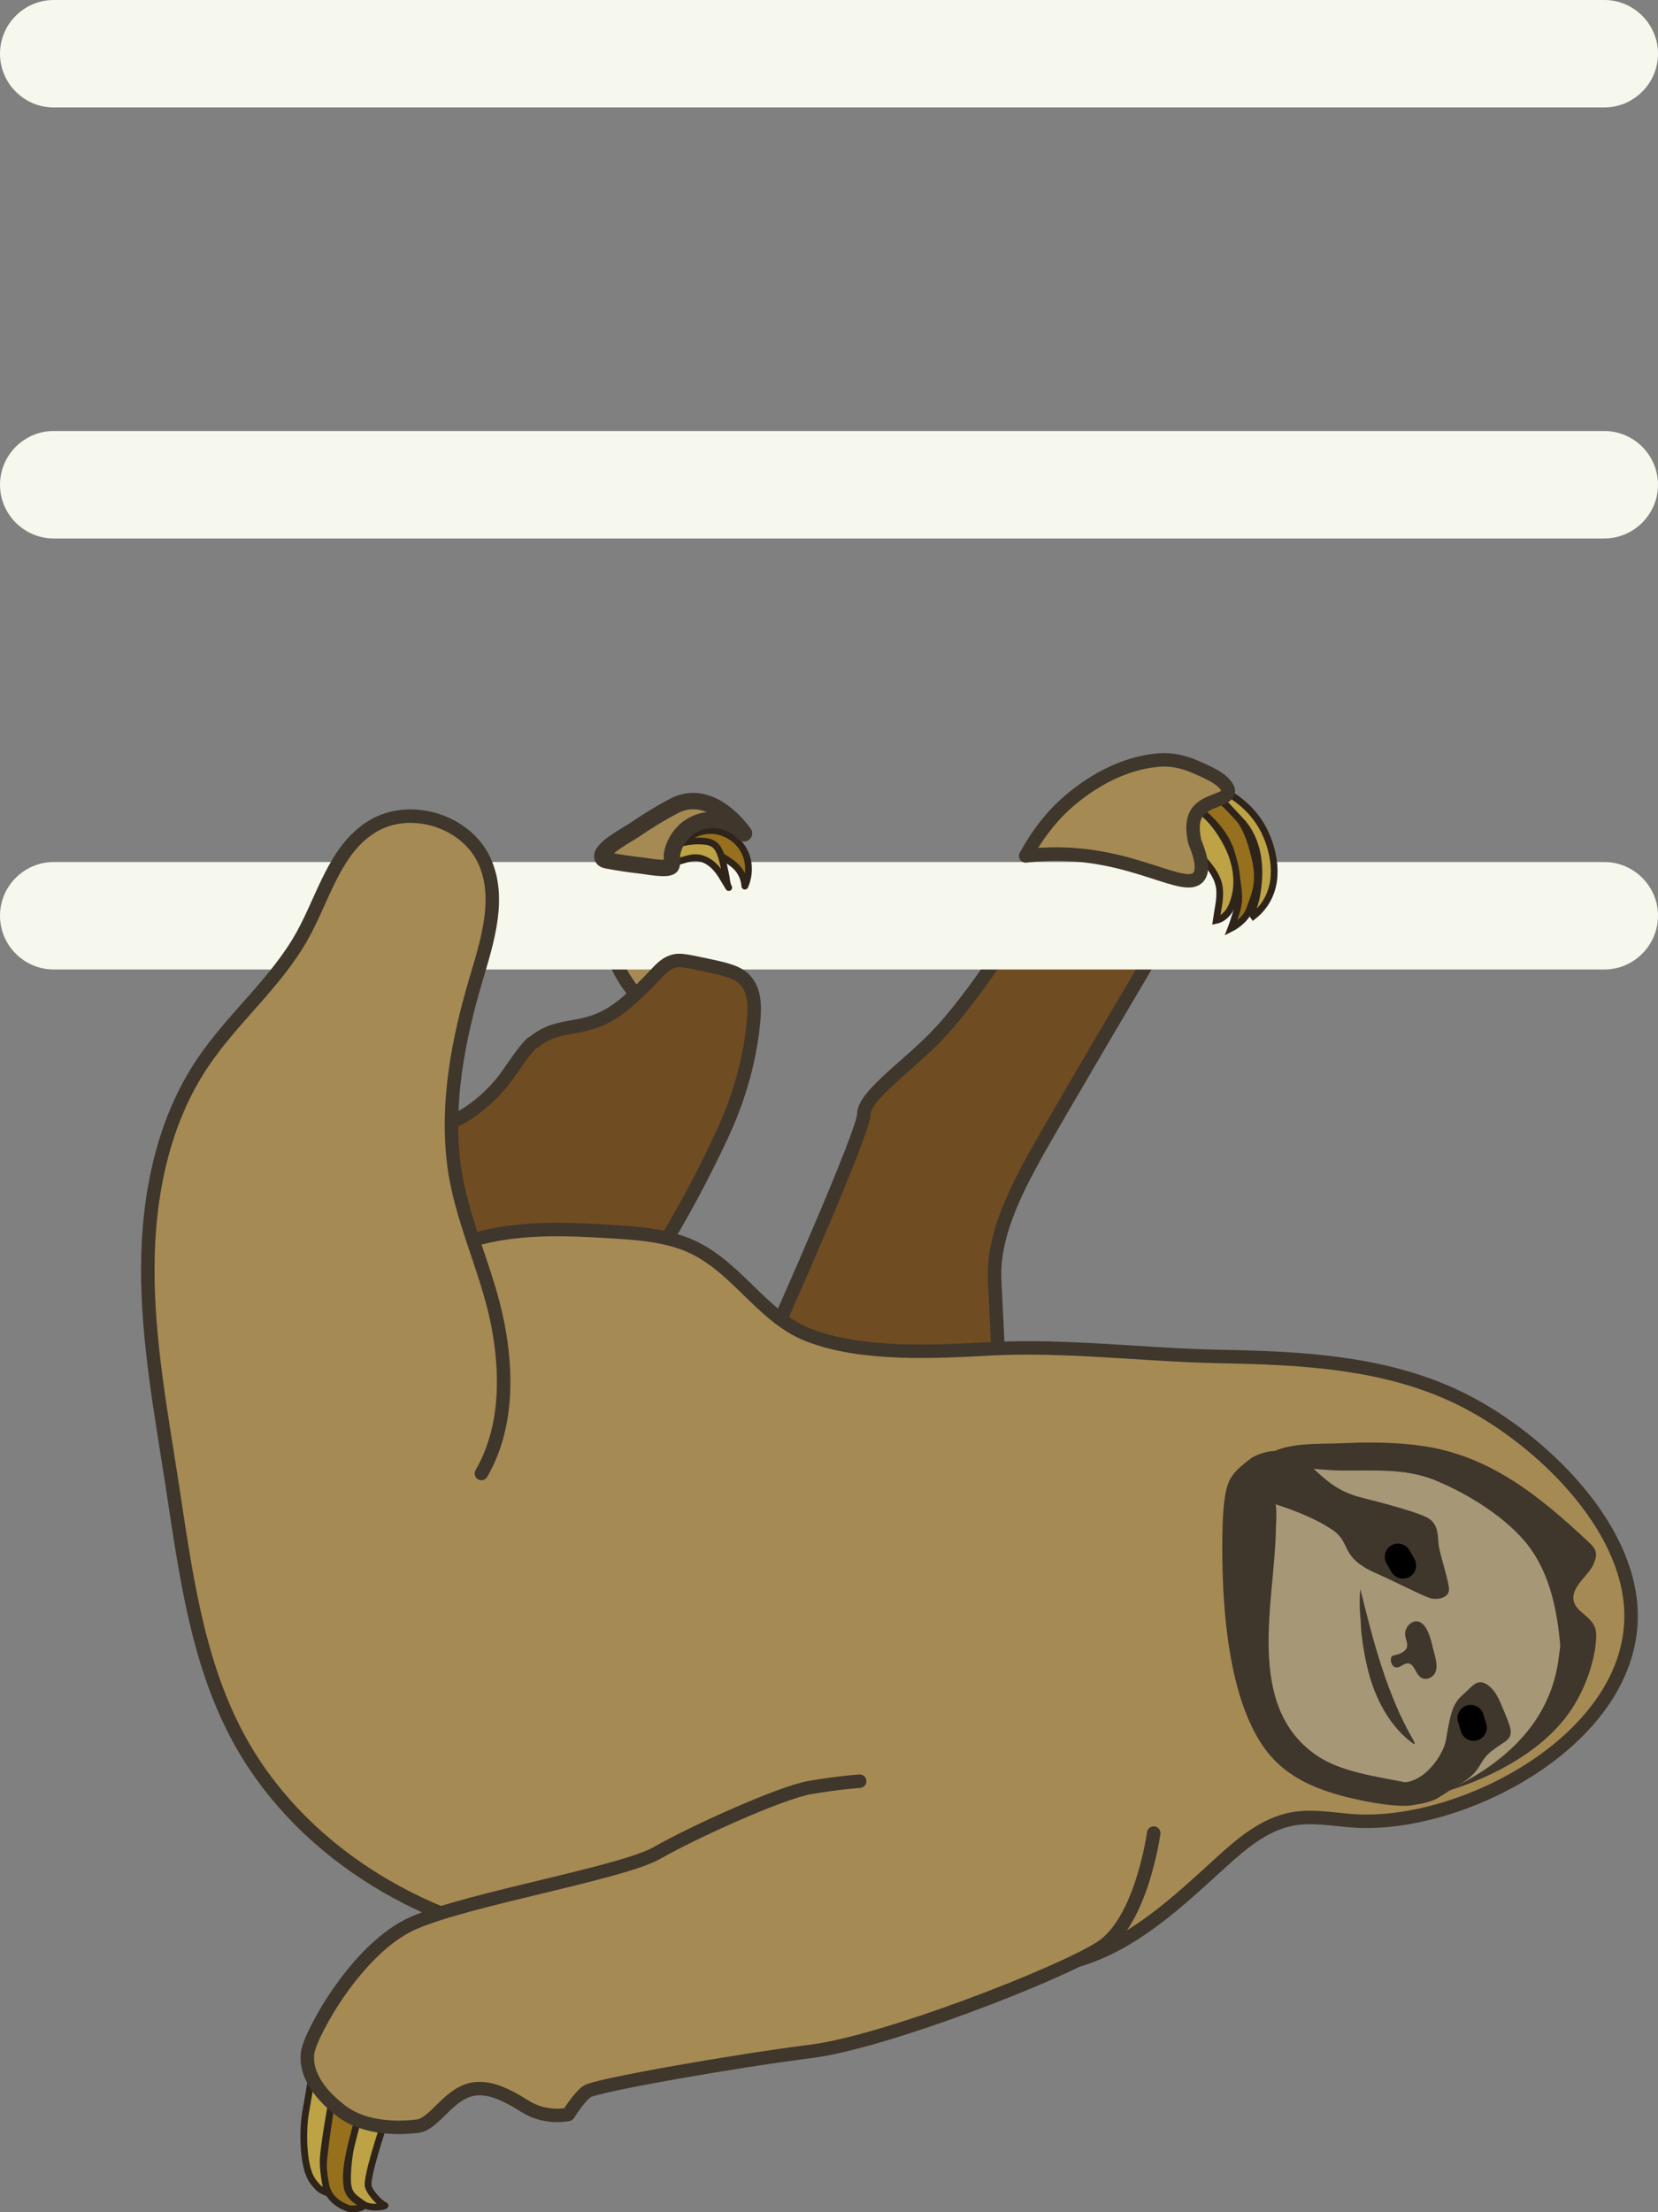 <?xml version="1.0" encoding="utf-8"?>
<!-- Generator: Adobe Illustrator 25.0.0, SVG Export Plug-In . SVG Version: 6.00 Build 0)  -->
<svg version="1.1" id="Layer_1" xmlns="http://www.w3.org/2000/svg" xmlns:xlink="http://www.w3.org/1999/xlink" x="0px" y="0px"
	 viewBox="0 0 61.554 82.125" style="enable-background:new 0 0 61.554 82.125;" xml:space="preserve">
<rect x="0" y="0" width="61.554" height="82.125" fill="#808080" stroke="none"/>
<style type="text/css">
	.st0{fill:#704C22;stroke:#3F362C;stroke-width:0.5;stroke-linecap:round;stroke-linejoin:round;stroke-miterlimit:10;}
	.st1{fill:#A58A53;stroke:#3F362C;stroke-width:0.5;stroke-linecap:round;stroke-linejoin:round;stroke-miterlimit:10;}
	.st2{fill:#F6F8EE;}
	.st3{fill:#A69776;}
	.st4{fill:#3F362C;}
	.st5{fill:#96701D;stroke:#2E241A;stroke-width:0.25;stroke-miterlimit:10;}
	.st6{fill:#BDA346;stroke:#2E241A;stroke-width:0.25;stroke-miterlimit:10;}
	.st7{fill:#96701D;stroke:#2E241A;stroke-width:0.25;stroke-linecap:round;stroke-linejoin:round;stroke-miterlimit:10;}
	.st8{fill:#BDA346;stroke:#2E241A;stroke-width:0.25;stroke-linecap:round;stroke-linejoin:round;stroke-miterlimit:10;}
	.st9{fill:#A58A53;stroke:#3F362C;stroke-width:0.608;stroke-linecap:round;stroke-linejoin:round;stroke-miterlimit:10;}
</style>
<path class="st0" d="M28.998,48.933c0,0,3.073-6.914,3.073-7.571c0-0.657,1.442-1.643,2.58-2.781
	c1.138-1.138,2.428-3.115,2.428-3.115h5.693c0,0-3.189,5.391-4.175,7.136s-1.745,3.338-1.669,4.932
	c0.076,1.593,0.152,3.111,0.152,3.111h-6.145l-2.26-1.062L28.998,48.933z"/>
<path class="st1" d="M23.536,36.829c0,0-0.485-0.592-0.662-1.115c-0.177-0.523,1-0.65,1.381-0.523
	c0.382,0.127,1.177,0.795,1.05,1.24C25.178,36.878,23.536,36.829,23.536,36.829z"/>
<path class="st2" d="M59.56,3.989H1.994C0.897,3.989,0,3.091,0,1.994v0C0,0.897,0.897,0,1.994,0L59.56,0
	c1.097,0,1.994,0.897,1.994,1.994v0C61.554,3.091,60.656,3.989,59.56,3.989z"/>
<path class="st2" d="M59.56,19.989H1.994C0.897,19.989,0,19.091,0,17.994v0C0,16.897,0.897,16,1.994,16H59.56
	c1.097,0,1.994,0.897,1.994,1.994v0C61.554,19.091,60.656,19.989,59.56,19.989z"/>
<path class="st2" d="M59.56,35.989H1.994C0.897,35.989,0,35.091,0,33.994v0C0,32.897,0.897,32,1.994,32H59.56
	c1.097,0,1.994,0.897,1.994,1.994v0C61.554,35.091,60.656,35.989,59.56,35.989z"/>
<path class="st0" d="M16.372,41.957c0.249-0.357,0.425-0.208,1.211-0.78c0.518-0.377,0.971-0.842,1.331-1.372
	c0.818-1.203,0.887-1.103,0.909-1.121c0.971-0.798,1.808-0.308,3.067-1.186c0.223-0.156,0.371-0.284,0.665-0.547
	c0.866-0.776,0.99-1.154,1.491-1.28c0.199-0.05,0.475,0.008,1.026,0.124c0.862,0.182,1.293,0.272,1.582,0.576
	c0.383,0.402,0.373,1.008,0.318,1.59c-0.193,2.037-0.933,3.663-1.159,4.15c-0.497,1.07-1.181,2.429-2.097,3.963l-6.709,1.329
	c-0.611-0.971-0.987-1.828-1.217-2.43C16.297,43.682,15.898,42.636,16.372,41.957z"/>
<path id="body" class="st1" d="M17.872,54.698c0.955-1.647,0.972-3.687,0.605-5.556c-0.397-2.019-1.376-3.901-1.629-5.937
	c-0.286-2.302,0.171-4.652,0.826-6.854c0.428-1.441,0.935-3.026,0.311-4.394c-0.682-1.497-2.774-2.134-4.175-1.271
	c-1.371,0.844-1.79,2.599-2.566,4.009c-0.972,1.767-2.595,3.083-3.72,4.757c-1.49,2.216-2.03,4.957-2.037,7.627
	s0.482,5.313,0.891,7.952c0.497,3.215,0.901,6.529,2.429,9.401c2.227,4.187,6.703,6.922,11.387,7.661
	c4.428,0.699,8.98-0.217,13.424,0.367c2.116,0.278,4.321,0.926,6.433,0.294c2.049-0.614,3.699-2.178,5.242-3.585
	c0.787-0.718,1.639-1.453,2.687-1.646c0.734-0.135,1.487,0.012,2.232,0.068c4.158,0.308,10.764-3.209,10.321-8.068
	c-0.293-3.209-3.584-6.262-6.312-7.602c-2.764-1.358-5.888-1.508-8.911-1.565c-2.847-0.054-5.744-0.438-8.585-0.283
	c-2.057,0.112-4.761,0.252-6.723-0.52c-1.823-0.718-2.736-2.749-4.696-3.428c-0.817-0.283-1.692-0.347-2.555-0.401
	c-1.634-0.102-3.299-0.177-4.887,0.223"/>
<path class="st3" d="M58.22,58.854c0.9,3.387-1.969,7.347-5.305,7.791c-1.559,0.208-3.393-0.329-4.627-1.588
	c-1.016-1.037-1.263-2.195-1.558-3.579c-0.348-1.631-1.104-5.17,0.76-6.702c1.171-0.962,2.828-0.682,4.084-0.469
	C52.671,54.492,57.267,55.27,58.22,58.854z"/>
<path class="st4" d="M46.509,54.091c-0.408,0.289-0.974,0.754-0.872,1.101c0.076,0.259,0.485,0.317,1.038,0.457
	c0.321,0.081,1.784,0.467,2.781,1.134c0.751,0.502,0.24,1.014,1.662,1.633c0.683,0.297,1.751,0.861,2.018,0.92
	s0.594-0.03,0.653-0.267c0.059-0.237-0.356-1.395-0.386-1.781c-0.03-0.386-0.023-0.772-0.472-0.98
	c-0.595-0.276-2.151-0.652-2.467-0.737c-1.638-0.44-1.839-1.782-3.134-1.711C46.969,53.88,46.68,54.003,46.509,54.091z"/>
<path class="st4" d="M51.947,66.804c-0.159-0.153-0.237-0.431-0.14-0.56c0.07-0.092,0.2-0.068,0.359-0.083
	c0.699-0.067,1.246-0.826,1.43-1.286c0.026-0.064,0.049-0.132,0.056-0.156c0.048-0.165,0.052-0.315,0.165-0.856
	c0.066-0.316,0.17-0.647,0.412-0.875c0.12-0.113,0.239-0.226,0.359-0.339c0.095-0.09,0.2-0.185,0.33-0.2
	c0.113-0.014,0.225,0.037,0.318,0.103c0.227,0.162,0.365,0.413,0.472,0.664c0.119,0.279,0.243,0.562,0.339,0.85
	c0.045,0.134,0.062,0.286-0.003,0.411c-0.051,0.097-0.145,0.163-0.236,0.224c-0.203,0.136-0.413,0.267-0.587,0.44
	c-0.19,0.188-0.281,0.442-0.456,0.642c-0.196,0.224-0.451,0.39-0.706,0.539c-0.462,0.272-0.67,0.443-0.858,0.511
	C53.042,66.892,52.311,67.155,51.947,66.804z"/>
<path class="st4" d="M52.449,66.264c0.213,0.114,0.481,0.351,0.448,0.478c-0.17,0.655-2.738,0.017-3.105-0.084
	c-1.279-0.353-2.344-0.888-3.051-2.07c-0.433-0.724-1.366-2.55-1.363-7.156c0.001-2,0.176-2.606,0.56-2.758
	c0.339-0.134,0.803,0.097,1.065,0.371c0.498,0.52,0.37,1.338,0.365,1.718c-0.036,2.655-1.18,6.574,1.523,8.409
	c0.899,0.611,2.22,0.775,3.275,0.99C52.196,66.167,52.313,66.191,52.449,66.264z"/>
<path class="st4" d="M47.335,53.865c0.047-0.025,0.095-0.046,0.142-0.063c0.725-0.252,1.658-0.194,2.419-0.229
	c0.966-0.044,1.937-0.036,2.896,0.101c2.544,0.365,4.365,1.87,6.186,3.568c0.113,0.106,0.231,0.222,0.265,0.373
	c0.033,0.146-0.018,0.298-0.076,0.436c-0.166,0.397-0.72,0.768-0.754,1.208c-0.042,0.536,0.612,0.68,0.791,1.131
	c0.085,0.215,0.054,0.402,0.043,0.561c-0.039,0.592-0.334,1.723-1.03,2.683c-1.405,1.94-4.135,2.752-4.551,2.871
	c0.261-0.122,0.529-0.259,0.803-0.413c1.726-0.972,3.07-2.365,3.377-4.399c0.051-0.334,0.08-0.588,0.078-0.614
	c-0.106-1.257-0.371-2.592-1.131-3.63c-0.792-1.081-2.324-2.021-3.549-2.513c-1.103-0.443-2.324-0.333-3.486-0.349
	c-0.536-0.007-1.078-0.072-1.61-0.127c-0.298-0.031-0.611-0.048-0.904-0.117C46.866,54.252,47.075,54.004,47.335,53.865z"/>
<path class="st4" d="M51.823,61.432c0.114-0.021,0.231-0.073,0.319-0.15c0.227-0.2-0.002-0.435,0.024-0.672
	c0.017-0.162,0.125-0.319,0.272-0.39c0.213-0.102,0.401,0.039,0.506,0.222c0.183,0.319,0.231,0.683,0.329,1.031
	c0.082,0.289,0.13,0.69-0.22,0.824c-0.095,0.036-0.206,0.032-0.293-0.02c-0.252-0.154-0.267-0.709-0.674-0.472
	c-0.091,0.053-0.195,0.119-0.295,0.084c-0.083-0.028-0.131-0.118-0.149-0.204c-0.016-0.075-0.01-0.165,0.052-0.211
	C51.724,61.45,51.761,61.443,51.823,61.432z"/>
<path class="st4" d="M50.509,59.011c0.009,0,0.017,0.07,0.019,0.079c0.451,1.829,0.967,3.817,1.924,5.474
	c0.016,0.029,0.091,0.156,0.064,0.175c-0.024,0.017-0.117-0.059-0.189-0.117c-0.814-0.663-1.287-1.636-1.535-2.607
	c-0.112-0.44-0.192-0.895-0.243-1.347c-0.038-0.336-0.009-0.256-0.056-0.788c0,0-0.028-0.321-0.004-0.739
	C50.498,59.016,50.507,59.011,50.509,59.011z"/>
<path d="M52.33,58.535L52.33,58.535c-0.234,0.135-0.535,0.054-0.67-0.179l-0.185-0.32c-0.135-0.234-0.054-0.535,0.179-0.67h0
	c0.234-0.135,0.535-0.054,0.67,0.179l0.185,0.32C52.644,58.098,52.564,58.4,52.33,58.535z"/>
<path d="M54.849,64.601L54.849,64.601c-0.258,0.078-0.533-0.07-0.611-0.328l-0.107-0.354c-0.078-0.258,0.07-0.533,0.328-0.611l0,0
	c0.258-0.078,0.533,0.07,0.611,0.328l0.107,0.354C55.255,64.248,55.107,64.523,54.849,64.601z"/>
<path class="st5" d="M44.424,30.025c0,0,1.106,0.676,1.339,1.812c0.233,1.136,0.29,1.522,0.151,1.982s-0.21,0.643-0.21,0.643
	s0.549-0.276,0.696-0.735s0.43-0.906,0.184-1.912c-0.246-1.006-0.481-1.373-0.922-1.79c-0.441-0.416-0.53-0.435-0.53-0.435
	L44.424,30.025z"/>
<path class="st6" d="M44.404,31.668c0.113,0.071,0.208,0.159,0.301,0.264c0.27,0.304,0.527,0.652,0.57,1.057
	c0.041,0.393-0.07,0.79-0.123,1.177c0.195-0.041,0.361-0.177,0.473-0.342c0.112-0.165,0.176-0.358,0.225-0.552
	c0.161-0.647,0.008-1.337-0.289-1.921c-0.252-0.494-0.753-1.229-1.313-1.401c-0.064,0.317-0.056,0.643-0.084,0.965
	c-0.013,0.152-0.084,0.397-0.048,0.546c0.032,0.129,0.019,0.07,0.159,0.136C44.32,31.619,44.363,31.643,44.404,31.668z"/>
<path class="st6" d="M45.221,29.609c0.028-0.036,0.756,0.767,0.826,0.839c0.346,0.357,0.554,0.834,0.639,1.319
	c0.07,0.401,0.062,0.811,0.01,1.213c-0.024,0.187-0.055,0.371-0.11,0.551c-0.03,0.097-0.061,0.193-0.089,0.29
	c-0.012,0.042-0.031,0.24-0.061,0.261c0.156-0.111,0.377-0.297,0.557-0.583c0.637-1.012,0.12-2.248,0.027-2.469
	c-0.437-1.044-1.31-1.532-1.6-1.679C45.358,29.44,45.288,29.524,45.221,29.609z"/>
<path class="st1" d="M38.08,31.774c0.412-0.76,0.85-1.287,1.163-1.618c0.354-0.375,1.854-1.8,3.811-1.944
	c0.484-0.036,0.962,0.088,1.406,0.291c0.33,0.151,0.98,0.406,1.133,0.799c0.012,0.031,0.015,0.059,0.01,0.085
	c-0.064,0.334-0.836,0.303-1.16,0.776c-0.126,0.184-0.219,0.505-0.081,1.102c0.333,0.794,0.258,1.118,0.147,1.27
	c-0.486,0.66-2.431-0.915-5.547-0.829C38.579,31.717,38.269,31.75,38.08,31.774z"/>
<path class="st7" d="M25.523,31.116c0.069-0.052,0.521-0.382,1.13-0.26c0.069,0.014,0.617,0.133,0.935,0.662
	c0.277,0.462,0.194,0.927,0.169,1.052c-0.027,0.138-0.07,0.249-0.104,0.325c-0.011-0.131-0.047-0.34-0.182-0.546
	c-0.088-0.134-0.185-0.217-0.247-0.267c-0.598-0.481-1.559-0.785-1.559-0.785l0,0C25.618,31.238,25.57,31.177,25.523,31.116z"/>
<path class="st8" d="M25.106,31.992c0.239-0.039,0.47-0.155,0.714-0.155c0.247,0,0.482,0.121,0.664,0.289
	c0.251,0.233,0.391,0.539,0.571,0.822c-0.079-0.125-0.085-0.374-0.121-0.517c-0.077-0.309-0.136-0.827-0.384-1.053
	c-0.088-0.08-0.204-0.122-0.321-0.139c-0.266-0.039-0.587-0.021-0.848,0.04c-0.154,0.036-0.305,0.098-0.432,0.194
	c-0.171,0.129-0.154,0.256-0.097,0.455c0.006,0.022,0.014,0.045,0.032,0.059c0.018,0.015,0.044,0.017,0.067,0.017
	C25.003,32.005,25.054,32,25.106,31.992z"/>
<path class="st9" d="M22.369,31.836c-0.115-0.306,0.937-0.86,1.132-0.992c0.494-0.335,0.999-0.654,1.528-0.929
	c1.011-0.526,1.993,0.205,2.592,1.019c-0.504-0.525-1.292-0.647-1.904-0.307c-0.257,0.142-0.467,0.36-0.606,0.618
	c-0.072,0.134-0.125,0.278-0.156,0.427c-0.026,0.122,0.019,0.365-0.029,0.465c-0.088,0.18-0.877,0.02-1.103-0.005
	c-0.427-0.047-0.851-0.11-1.273-0.19c-0.049-0.009-0.1-0.02-0.139-0.05C22.389,31.873,22.376,31.855,22.369,31.836z"/>
<path class="st5" d="M13.242,78.86c-0.001,0.008-0.002,0.009-0.022,0.084c0,0-0.065,0.238-0.157,0.609
	C13,79.808,12.945,80.03,12.9,80.326c-0.028,0.187-0.056,0.429-0.032,0.714c0.012,0.14,0.034,0.272,0.111,0.389
	c0.025,0.038,0.086,0.122,0.182,0.204c0.027,0.023,0.049,0.039,0.069,0.054c0.172,0.127,0.265,0.142,0.264,0.184
	c0,0.056-0.159,0.096-0.185,0.103c-0.193,0.049-0.361,0.013-0.405-0.005c-0.321-0.128-0.581-0.304-0.735-0.622
	c-0.142-0.293-0.186-0.632-0.167-0.955c0.042-0.69,0.305-2.334,0.305-2.334C13.097,78.445,13.262,78.696,13.242,78.86z"/>
<path class="st6" d="M14.227,78.938c0,0-0.649,1.931-0.552,2.235c0.097,0.304,0.515,0.677,0.611,0.695s-0.505,0.165-0.809-0.051
	c-0.304-0.216-0.481-0.316-0.551-0.64c-0.07-0.324,0.025-1.165,0.097-1.467c0.071-0.302,0.305-1.181,0.305-1.181L14.227,78.938z"/>
<path class="st6" d="M12.308,78.06c0,0-0.321,1.741-0.311,2.212s0.129,1.063,0.19,1.117c0.061,0.055-0.261-0.044-0.414-0.225
	s-0.322-0.328-0.429-0.959c-0.106-0.631-0.069-1.409,0.003-1.795c0.072-0.386,0.187-1.095,0.187-1.095L12.308,78.06z"/>
<path class="st1" d="M42.832,68.047c0,0-0.443,3.275-1.967,4.253c-1.523,0.977-8.025,3.51-10.758,3.851
	c-2.733,0.341-8.002,1.261-8.317,1.491s-0.69,0.848-0.69,0.848s-0.826,0.189-1.588-0.288s-1.536-0.877-2.263-0.553
	c-0.728,0.324-1.185,1.209-1.753,1.279c-0.569,0.07-1.894,0.142-2.82-0.56c-0.926-0.702-1.361-1.487-1.251-2.187
	c0.109-0.7,1.843-3.894,3.937-4.801c2.093-0.907,7.722-1.845,9.042-2.602c1.321-0.757,4.579-2.239,5.684-2.425
	c1.104-0.186,1.829-0.232,1.829-0.232"/>
<g>
</g>
<g>
</g>
<g>
</g>
<g>
</g>
<g>
</g>
</svg>
